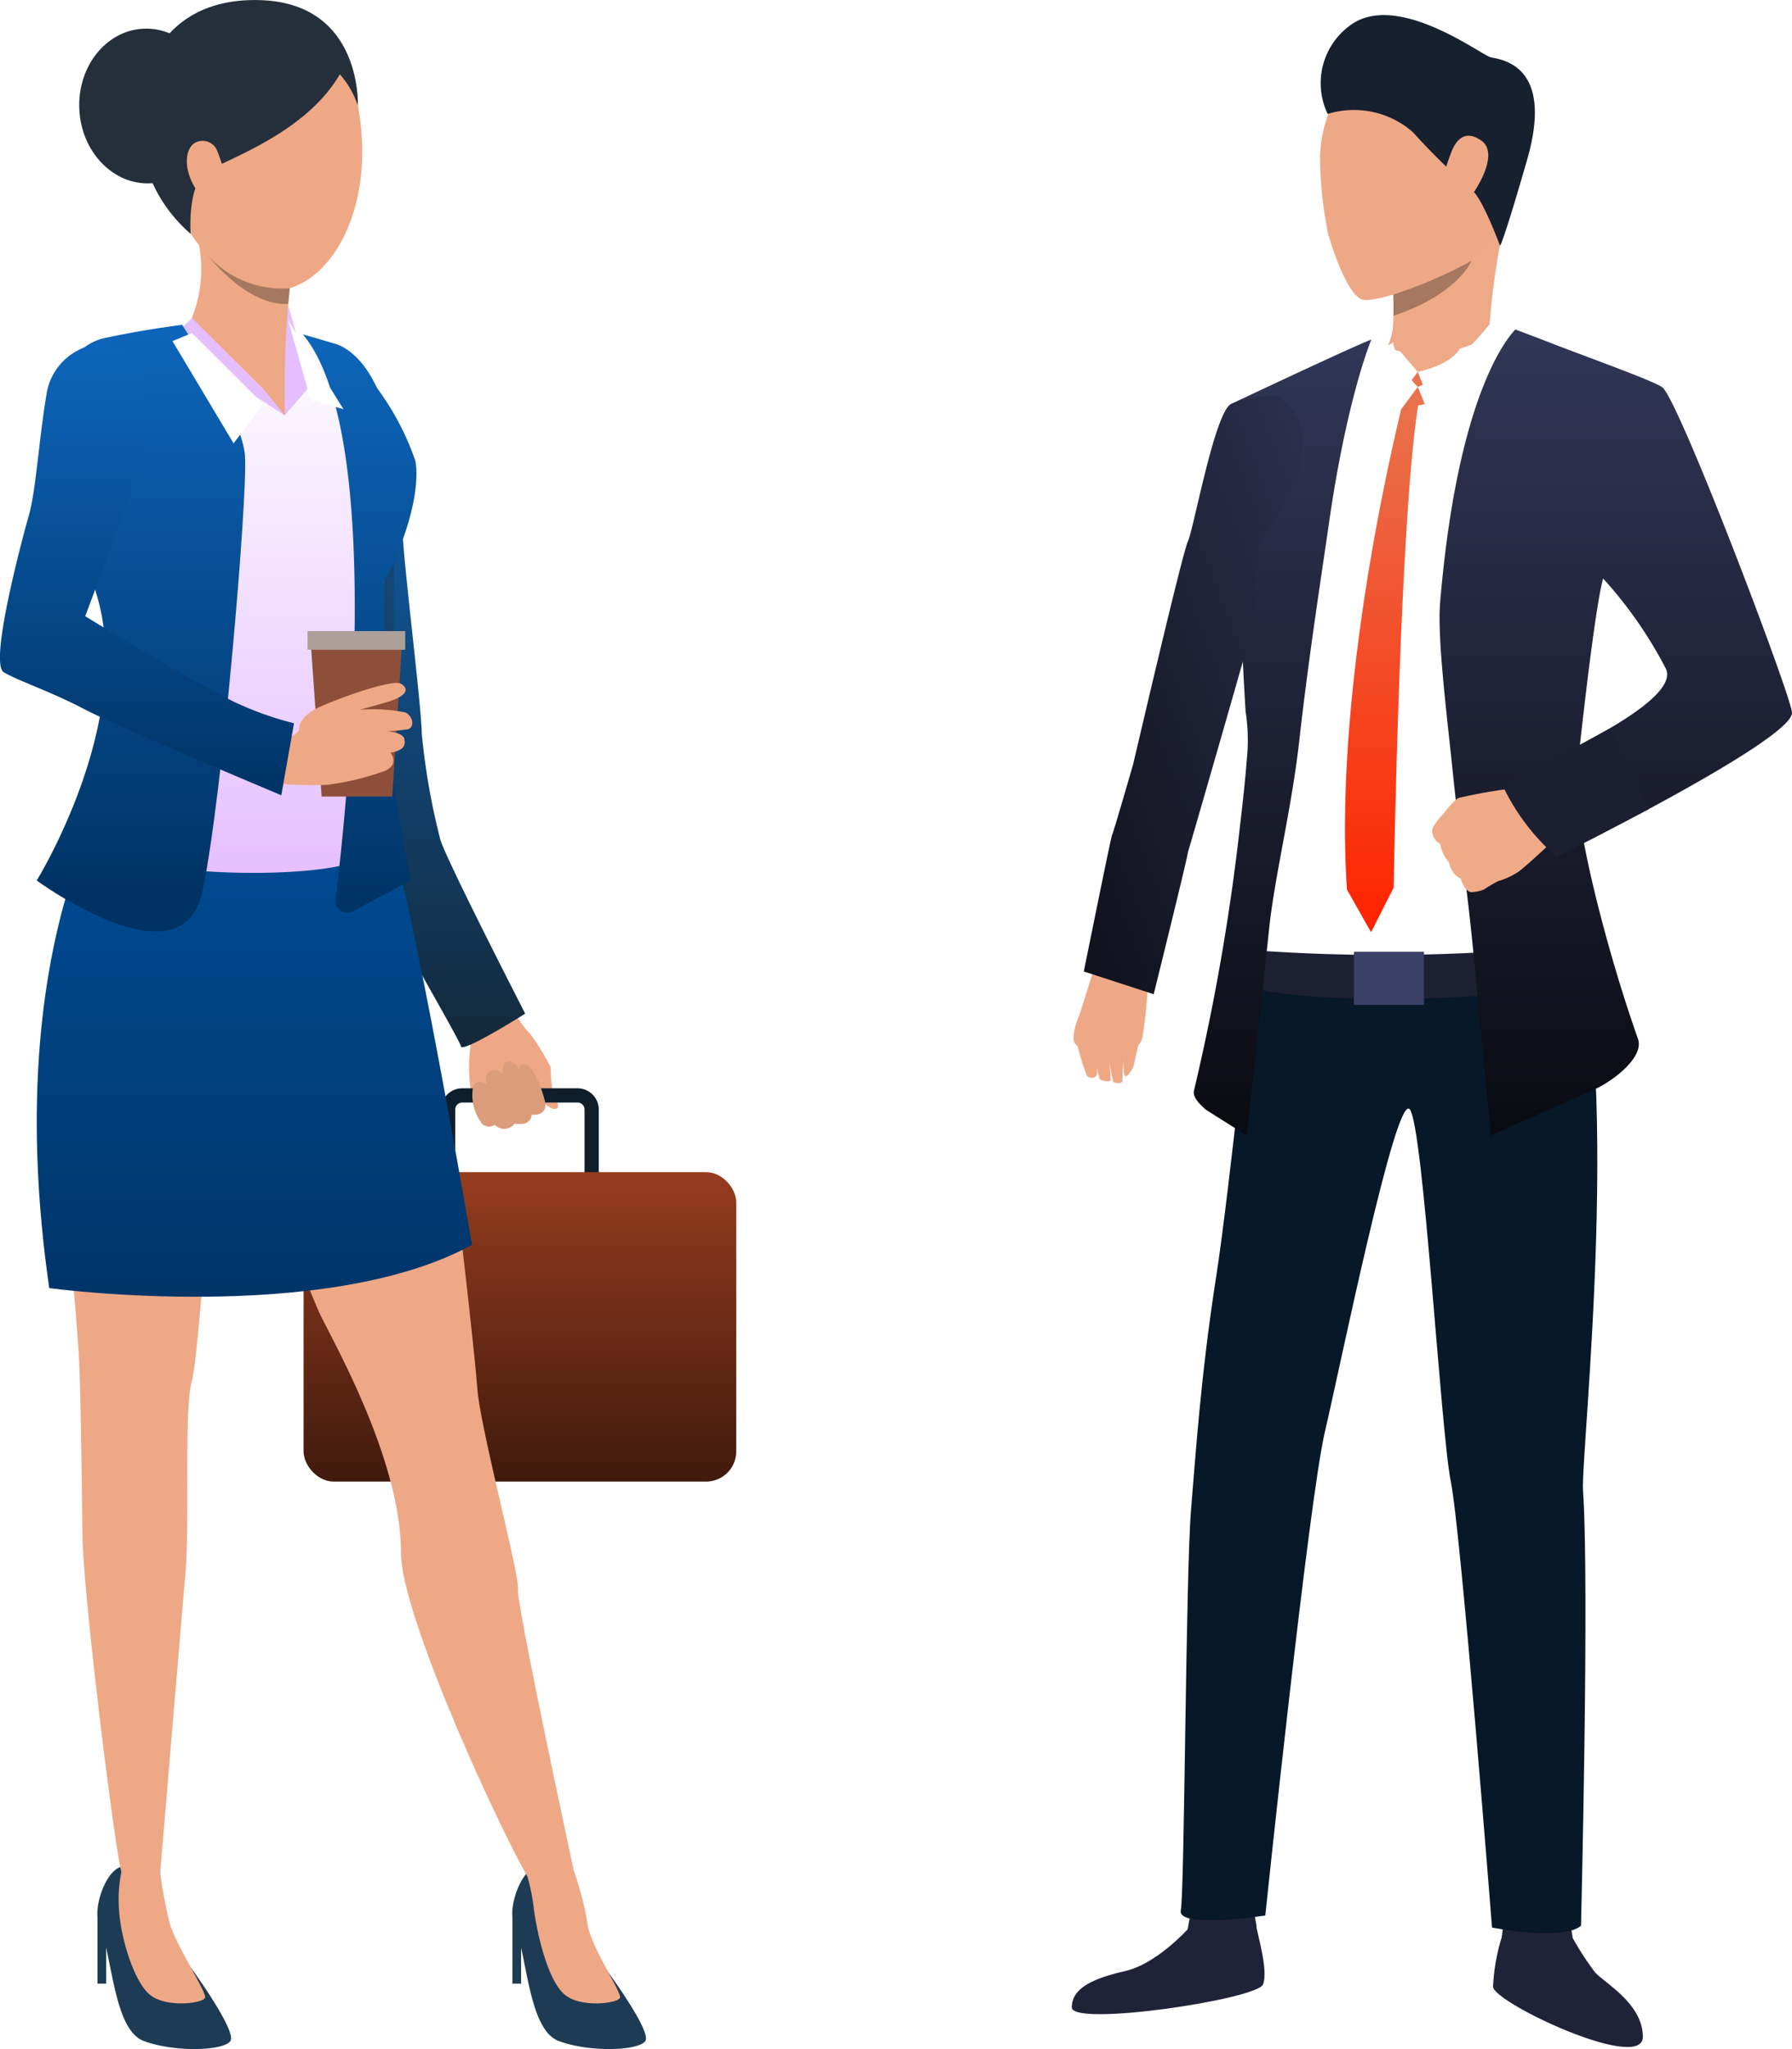 <svg xmlns="http://www.w3.org/2000/svg" id="business_people" width="119.003" height="136" data-name="business people" viewBox="0 0 119.003 136">
    <defs>
        <style>
            .cls-1{fill:#eea886}.cls-2{fill:#0e1e2b}.cls-3{fill:url(#linear-gradient)}.cls-4{fill:url(#linear-gradient-2)}.cls-5{fill:#db9c7c}.cls-14,.cls-6{fill:#1d3b54}.cls-7{fill:url(#linear-gradient-3)}.cls-8{fill:url(#linear-gradient-4)}.cls-9{fill:#e5beff}.cls-10{fill:#252e3b}.cls-11{fill:url(#linear-gradient-5)}.cls-12{fill:#fff}.cls-13{fill:#a77860}.cls-14{opacity:.5}.cls-15{fill:#8e4f3a}.cls-16{fill:#ad9f9a}.cls-17{fill:#202338}.cls-18{fill:#071828}.cls-19{fill:#1d2033}.cls-20{fill:url(#linear-gradient-8)}.cls-21{fill:#eea987}.cls-22{fill:#e8734d}.cls-23{fill:url(#linear-gradient-10)}.cls-24{fill:url(#linear-gradient-11)}.cls-25{fill:#3a4066}.cls-26{fill:#efaa88}.cls-27{fill:#1c1f32}.cls-28{fill:#16202e}.cls-29{filter:url(#Path_55)}.cls-30{filter:url(#Path_54)}.cls-31{filter:url(#Path_33)}.cls-32{filter:url(#Path_32)}
        </style>
        <linearGradient id="linear-gradient" x1=".5" x2=".5" y2="1" gradientUnits="objectBoundingBox">
            <stop offset="0" stop-color="#973c1f"/>
            <stop offset="1" stop-color="#401a0d"/>
        </linearGradient>
        <linearGradient id="linear-gradient-2" x1=".5" x2=".5" y2="1" gradientUnits="objectBoundingBox">
            <stop offset="0" stop-color="#0d65bb"/>
            <stop offset="1" stop-color="#14293a"/>
        </linearGradient>
        <linearGradient id="linear-gradient-3" x1=".5" x2=".5" y2="1" gradientUnits="objectBoundingBox">
            <stop offset="0" stop-color="#004e9a"/>
            <stop offset="1" stop-color="#003365"/>
        </linearGradient>
        <linearGradient id="linear-gradient-4" x1=".5" x2=".5" y2="1" gradientUnits="objectBoundingBox">
            <stop offset="0" stop-color="#fff"/>
            <stop offset=".102" stop-color="#fcf8ff"/>
            <stop offset="1" stop-color="#e5beff"/>
        </linearGradient>
        <linearGradient id="linear-gradient-5" x1=".5" x2=".5" y2="1" gradientUnits="objectBoundingBox">
            <stop offset="0" stop-color="#0d65bb"/>
            <stop offset="1" stop-color="#003365"/>
        </linearGradient>
        <filter id="Path_32" width="6.672" height="8.904" x="17.638" y="19.748" filterUnits="userSpaceOnUse">
            <feOffset dy="1"/>
            <feGaussianBlur result="blur" stdDeviation=".5"/>
            <feFlood flood-opacity=".2"/>
            <feComposite in2="blur" operator="in"/>
            <feComposite in="SourceGraphic"/>
        </filter>
        <filter id="Path_33" width="9.042" height="10.318" x="9.958" y="20.607" filterUnits="userSpaceOnUse">
            <feOffset dy="1"/>
            <feGaussianBlur result="blur-2" stdDeviation=".5"/>
            <feFlood flood-opacity=".2"/>
            <feComposite in2="blur-2" operator="in"/>
            <feComposite in="SourceGraphic"/>
        </filter>
        <linearGradient id="linear-gradient-8" x1=".5" x2=".5" y2="1" gradientUnits="objectBoundingBox">
            <stop offset="0" stop-color="#323657"/>
            <stop offset="1" stop-color="#0a0b11"/>
        </linearGradient>
        <linearGradient id="linear-gradient-10" x1=".5" x2=".5" y2="1" gradientUnits="objectBoundingBox">
            <stop offset="0" stop-color="#e8734d"/>
            <stop offset="1" stop-color="#ff2300"/>
        </linearGradient>
        <filter id="Path_54" width="5.518" height="8.145" x="90.133" y="21.234" filterUnits="userSpaceOnUse">
            <feOffset dy="1"/>
            <feGaussianBlur result="blur-3" stdDeviation=".5"/>
            <feFlood flood-opacity=".2"/>
            <feComposite in2="blur-3" operator="in"/>
            <feComposite in="SourceGraphic"/>
        </filter>
        <filter id="Path_55" width="8.652" height="9.793" x="92.65" y="19.9" filterUnits="userSpaceOnUse">
            <feOffset dy="1"/>
            <feGaussianBlur result="blur-4" stdDeviation=".5"/>
            <feFlood flood-opacity=".2"/>
            <feComposite in2="blur-4" operator="in"/>
            <feComposite in="SourceGraphic"/>
        </filter>
        <linearGradient id="linear-gradient-11" x1=".993" x2="-.186" y1=".091" y2="1.131" gradientUnits="objectBoundingBox">
            <stop offset="0" stop-color="#2d314f"/>
            <stop offset="1" stop-color="#0a0b11"/>
        </linearGradient>
    </defs>
    <g id="Group_3088" data-name="Group 3088">
        <g id="Group_5" data-name="Group 5" transform="translate(30.128 66.259)">
            <g id="Group_4" data-name="Group 4">
                <g id="Group_3" data-name="Group 3">
                    <path id="Path_8" d="M1198.467 1463.224a3.83 3.83 0 0 1 .8 1.094 6.333 6.333 0 0 0 .961 1.287 14.662 14.662 0 0 1 1.351 2.206 11.126 11.126 0 0 0 .133 1.66c.151.33.542.962.246 1.08s-.8-.355-.8-.355a.452.452 0 0 1-.108.491.784.784 0 0 1-.767.213s-.088.391-.309.494a1 1 0 0 1-.8.08.915.915 0 0 1-.532.327.836.836 0 0 1-.765-.249s-.546.255-.791.025a2.806 2.806 0 0 1-.437-.753 9.618 9.618 0 0 1-.42-4.22 3.814 3.814 0 0 0-1.088-3.1z" class="cls-1" data-name="Path 8" transform="translate(-1195.135 -1463.224)"/>
                </g>
            </g>
        </g>
        <g id="Group_6" data-name="Group 6" transform="translate(29.286 72.233)">
            <path id="Path_9" d="M1198.949 1508.232h-7.658a1.41 1.41 0 0 1-1.41-1.408v-4.818a1.41 1.41 0 0 1 1.41-1.407h7.658a1.41 1.41 0 0 1 1.41 1.407v4.818a1.41 1.41 0 0 1-1.41 1.408zm-7.658-6.688a.464.464 0 0 0-.464.463v4.818a.464.464 0 0 0 .464.463h7.658a.464.464 0 0 0 .464-.463v-4.818a.464.464 0 0 0-.464-.463z" class="cls-2" data-name="Path 9" transform="translate(-1189.881 -1500.599)"/>
        </g>
        <g id="Group_7" data-name="Group 7" transform="translate(20.16 77.797)">
            <rect id="Rectangle_37" width="28.732" height="20.539" class="cls-3" data-name="Rectangle 37" rx="2"/>
        </g>
        <g id="Group_8" data-name="Group 8" transform="translate(20.041 22.837)">
            <path id="Path_10" d="M1134.446 1191.54s-1.472.021-2.1 4.412.562 6.225.7 8.052 2.29 13.628 2.348 14.15.347 6.8 1.184 8.469 7 11.111 7.077 11.583 2.99-1.646 2.99-1.646-4.837-10.1-5.118-11.256-2.228-7.039-1.92-8.836-.862-11.709-.749-12.812-1.592-11.445-4.412-12.116z" class="cls-1" data-name="Path 10" transform="translate(-1132.165 -1191.54)"/>
        </g>
        <g id="Group_9" data-name="Group 9" transform="translate(19.942 22.837)">
            <path id="Path_11" d="M1133.926 1191.54s-1.472.021-2.1 4.412a17.917 17.917 0 0 0 .319 7.875c.359 1.8 1.579 12.792 1.638 13.313s1.519 7.151 2.279 9.483c.578 1.772 6.068 11.055 6.151 11.527s4.268-2.169 4.268-2.169-5.368-10.45-5.649-11.6a45.787 45.787 0 0 1-1.219-6.966c-.035-2.141-1.384-12.652-1.271-13.755s-.31-10.618-4.416-12.12z" class="cls-4" data-name="Path 11" transform="translate(-1131.545 -1191.54)"/>
        </g>
        <g id="Group_11" data-name="Group 11" transform="translate(31.344 70.46)">
            <g id="Group_10" data-name="Group 10">
                <path id="Path_12" d="M1207.548 1492.052s-.514-1.994-1.157-2.292-.5.432-.5.432-.131-.724-.729-.683-.382.886-.382.886a.6.6 0 0 0-.816-.269c-.568.255-.226.917-.226.917s-.767-.546-.952.2a3.12 3.12 0 0 0 .628 2.417.662.662 0 0 0 .823.037.854.854 0 0 0 1.319-.082s1.036.269 1.135-.576c.001-.002 1.167.135.857-.987z" class="cls-5" data-name="Path 12" transform="translate(-1202.724 -1489.507)"/>
            </g>
        </g>
        <g id="Group_12" data-name="Group 12" transform="translate(34.017 123.839)">
            <path id="Path_13" d="M1225.536 1830.207s3.153 4.235 2.72 4.905-3.748.768-5.766 0-2.066-5.73-2.979-7.862c-.382-.892.436-3.528 1.585-3.719a4.855 4.855 0 0 1 2.4.37s-1.196 2.999 2.04 6.306z" class="cls-6" data-name="Path 13" transform="translate(-1219.416 -1823.491)"/>
        </g>
        <g id="Group_14" data-name="Group 14" transform="translate(34.968 123.779)">
            <g id="Group_13" data-name="Group 13">
                <path id="Path_14" d="M1228.5 1823.549a19.944 19.944 0 0 1 .906 3.525c.2 1.428 2.246 4.461 2.15 4.844s-2.691.731-3.748-.258-1.737-3.865-1.97-5.584a13.815 13.815 0 0 0-.49-2.393s2.144-1.189 3.152-.134z" class="cls-1" data-name="Path 14" transform="translate(-1225.348 -1823.112)"/>
            </g>
        </g>
        <g id="Group_15" data-name="Group 15" transform="translate(6.462 123.842)">
            <path id="Path_15" d="M1053.63 1830.288s3.039 4.165 2.607 4.835-3.748.767-5.766 0-2.066-5.73-2.979-7.862c-.382-.893.436-3.528 1.585-3.719a5.174 5.174 0 0 1 2.5.411s-1.177 3.033 2.053 6.335z" class="cls-6" data-name="Path 15" transform="translate(-1047.396 -1823.505)"/>
        </g>
        <g id="Group_17" data-name="Group 17" transform="translate(7.885 123.685)">
            <g id="Group_16" data-name="Group 16">
                <path id="Path_16" d="M1059.037 1823.128a28.312 28.312 0 0 0 .625 3.356c.384 1.39 2.451 4.554 2.354 4.938s-2.691.731-3.748-.258-1.874-3.851-1.97-5.584a9.194 9.194 0 0 1 .24-2.863 2.351 2.351 0 0 1 2.499.411z" class="cls-1" data-name="Path 16" transform="translate(-1056.281 -1822.523)"/>
            </g>
        </g>
        <g id="Group_19" data-name="Group 19" transform="translate(3.284 46.193)">
            <g id="Group_18" data-name="Group 18">
                <path id="Path_17" d="M1050.1 1346.827s2.705 12.557 3.327 15.719 2.361 18.473 2.547 21.078 2.823 12.414 2.7 13.344 3.909 19.61 3.909 19.61a2.43 2.43 0 0 1-2.829.1c-.747-.518-8.849-17.488-8.849-22.137 0-6.427-4.859-14.609-5.473-16.047-5.71-13.357-4.49-17.648-5.235-18.516s-.811.536-1.246 2.458-1.366 18.536-1.925 20.643-.125 9.238-.435 12.832-1.675 19.86-1.675 19.86a1.482 1.482 0 0 1-2.538.043c-.319-.346-2.559-18.117-2.621-22.394s-.128-10.177-.248-12.027c-1.152-17.725-3.98-20.257.475-32.8 8.345-23.493 20.116-1.766 20.116-1.766z" class="cls-1" data-name="Path 17" transform="translate(-1027.561 -1337.673)"/>
            </g>
        </g>
        <g id="Group_20" data-name="Group 20" transform="translate(2.441 51.837)">
            <path id="Path_18" d="M1027.515 1372.987s-7.707 10.762-4.389 33.657c0 0 18.281 2.48 28.075-2.87 0 0-4.05-23.6-5.517-27.278s-18.169-3.509-18.169-3.509z" class="cls-7" data-name="Path 18" transform="translate(-1022.296 -1372.986)"/>
        </g>
        <g id="Group_21" data-name="Group 21" transform="translate(34.028 127.225)">
            <path id="Path_19" d="M1219.483 1844.677v4.433h.577v-3.426z" class="cls-6" data-name="Path 19" transform="translate(-1219.483 -1844.677)"/>
        </g>
        <g id="Group_22" data-name="Group 22" transform="translate(6.473 127.225)">
            <path id="Path_20" d="M1047.463 1844.677v4.433h.577v-3.426z" class="cls-6" data-name="Path 20" transform="translate(-1047.463 -1844.677)"/>
        </g>
        <g id="Group_23" data-name="Group 23" transform="translate(3.899 21.108)">
            <path id="Path_21" d="M1045.5 1180.865a29.874 29.874 0 0 0 3.825 1.535c.986.2 4.811 5.154 5.482 6.964s0 4.525-1.38 7.712-.079 4.25-.71 7.437a74.009 74.009 0 0 0-1.065 11.706c.118 1.771-15.952 2.1-19.619-1.122 0 0 3.686-5.508 4.159-6.295s.079-5.076-.355-6.178-3.321-10.471-3.321-10.471-2.362-7.2-.229-8.849c1.854-1.436 6.905-1.948 7.812-2.263a15.52 15.52 0 0 1 5.401-.176z" class="cls-8" data-name="Path 21" transform="translate(-1031.399 -1180.716)"/>
        </g>
        <g id="Group_24" data-name="Group 24" transform="translate(18.828 20.248)">
            <path id="Path_22" d="M1124.674 1182.664l1.725-2.016-1.5-5.307a34.946 34.946 0 0 0-.225 7.323z" class="cls-9" data-name="Path 22" transform="translate(-1124.591 -1175.341)"/>
        </g>
        <g id="Group_25" data-name="Group 25" transform="translate(10.066 .647)">
            <path id="Path_23" d="M1074.249 1053.2c1.687-.592 7.888-2.046 9.347 5.863s-2.918 13.536-6.941 12.041-6.507-6.965-6.744-11.136a6.233 6.233 0 0 1 4.338-6.768z" class="cls-1" data-name="Path 23" transform="translate(-1069.895 -1052.701)"/>
        </g>
        <g id="Group_26" data-name="Group 26" transform="translate(9.228)">
            <path id="Path_24" d="M1079.2 1055.662s.3-6.768-6.44-7-8.558 5.3-8.006 9.341a9.881 9.881 0 0 0 3.343 6.167s-.242-3.267 1.066-4.115 6.554-2.54 8.841-6.474a6.027 6.027 0 0 1 1.196 2.081z" class="cls-10" data-name="Path 24" transform="translate(-1064.664 -1048.651)"/>
        </g>
        <g id="Group_27" data-name="Group 27" transform="translate(5.261 1.9)">
            <path id="Path_25" d="M1048.9 1065.476c.125 2.835-1.787 5.221-4.271 5.329s-4.6-2.1-4.722-4.935 1.788-5.22 4.271-5.329 4.598 2.1 4.722 4.935z" class="cls-10" data-name="Path 25" transform="translate(-1039.902 -1060.536)"/>
        </g>
        <g id="Group_28" data-name="Group 28" transform="translate(12.604 14.109)">
            <path id="Path_26" d="M1092.494 1140.8a67.43 67.43 0 0 0-.448 6.889s-2.95 2.951-6.306-3.443a8.76 8.76 0 0 0 .349-6.226c-1.063-3.588 6.405 2.78 6.405 2.78z" class="cls-1" data-name="Path 26" transform="translate(-1085.74 -1136.925)"/>
        </g>
        <g id="Group_29" data-name="Group 29" transform="translate(15.515 24.875)">
            <path id="Path_27" d="M1107.306 1204.29v2.7l-3.4-2.531z" class="cls-1" data-name="Path 27" transform="translate(-1103.91 -1204.29)"/>
        </g>
        <g id="Group_30" data-name="Group 30" transform="translate(11.215 21.107)">
            <path id="Path_28" d="M1084.765 1187.18l-1.41-1.741-4.749-4.722-1.536 1.476z" class="cls-9" data-name="Path 28" transform="translate(-1077.07 -1180.716)"/>
        </g>
        <g id="Group_31" data-name="Group 31" transform="translate(2.438 21.559)">
            <path id="Path_29" d="M1031.93 1183.54s3.985 6.035 4.176 8.691-1.482 22.524-2.82 28.911-11.011-.72-11.011-.72 6.5-10.5 4-18.9-3.4-11.765-3.4-11.765.859-4.68 3.9-5.339c2.67-.578 5.155-.878 5.155-.878z" class="cls-11" data-name="Path 29" transform="translate(-1022.275 -1183.54)"/>
        </g>
        <g id="Group_32" data-name="Group 32" transform="translate(20.11 22.188)">
            <path id="Path_30" d="M1140.061 1195.847s.719 2.538-2.082 8.148c0 0 .044 7.179.123 9.422s1.668 10.307 1.668 10.307l-3.826 2.034a.781.781 0 0 1-1.171-.767c.784-6.454 3.336-30.937-2.176-37.517l2.212.65a17.867 17.867 0 0 1 5.252 7.723z" class="cls-11" data-name="Path 30" transform="translate(-1132.598 -1187.474)"/>
        </g>
        <g id="Group_33" data-name="Group 33" transform="translate(12.406 9.348)">
            <path id="Path_31" d="M1086.505 1107.764a1.04 1.04 0 0 0-1.538-.44c-.473.354-.749 1.417 0 2.794s3.392 2.336 1.538-2.354z" class="cls-1" data-name="Path 31" transform="translate(-1084.503 -1107.142)"/>
        </g>
        <g id="Group_34" class="cls-32" data-name="Group 34" transform="translate(-.002 -.002)">
            <path id="Path_32-2" d="M1128.025 1180.648l2.174.6-3.672-5.906z" class="cls-12" data-name="Path 32" transform="translate(-1107.39 -1155.09)"/>
        </g>
        <g id="Group_35" class="cls-31" data-name="Group 35" transform="translate(-.002 -.003)">
            <path id="Path_33-2" d="M1084.628 1185.438l-1.986 2.6-4.057-6.784 1.293-.536z" class="cls-12" data-name="Path 33" transform="translate(-1067.13 -1159.61)"/>
        </g>
        <g id="Group_36" data-name="Group 36" transform="translate(13.731 16.876)">
            <path id="Path_34" d="M1098.283 1156.5l-.1 1.024s-2.339.457-5.407-3.277a6.666 6.666 0 0 0 5.507 2.253z" class="cls-13" data-name="Path 34" transform="translate(-1092.772 -1154.243)"/>
        </g>
        <path id="Path_35" d="M1166.85 1282.036s.132 8.962-.416 13.284l-.243-11.876z" class="cls-14" data-name="Path 35" transform="translate(-1140.7 -1244.735)"/>
        <g id="Group_38" data-name="Group 38" transform="translate(21.375 43.831)">
            <g id="Group_37" data-name="Group 37">
                <path id="Path_36" d="M1140.5 1326.133a14.8 14.8 0 0 0 .391-2.761c-.1-.518.618-.885.709.39s.134 2.084.134 2.084z" class="cls-1" data-name="Path 36" transform="translate(-1140.496 -1322.895)"/>
            </g>
        </g>
        <path id="Path_37" d="M1141.236 1324.963h-4.69l-.733-10.364h6.084z" class="cls-15" data-name="Path 37" transform="translate(-1115.188 -1272.094)"/>
        <g id="Group_40" data-name="Group 40" transform="translate(16.105 45.328)">
            <g id="Group_39" data-name="Group 39">
                <path id="Path_38" d="M1111.358 1335.237s-.039-.793 1.51-1.454c2.058-.879 4.792-1.746 5.242-1.474.647.39.286.878-1.008 1.246s-1.719.485-1.719.485a10.709 10.709 0 0 1 3.053.185c.548.321.551 1.01.137 1.106a10.316 10.316 0 0 1-1.381.126s1.057.083 1.145.512c.066.317.086.768-.924.914 0 0 .65.78-.389 1.221a17.776 17.776 0 0 1-3.835.919 26.388 26.388 0 0 1-5.6-.4l1.225-2.724a3.256 3.256 0 0 0 1.741.035c.913-.352.803-.697.803-.697z" class="cls-1" data-name="Path 38" transform="translate(-1107.592 -1332.258)"/>
            </g>
        </g>
        <path id="Path_39" d="M1014.532 1191.175a3.955 3.955 0 0 0-4.4 3.42c-.5 3-.694 6.327-1.156 7.942s-2.659 9.826-1.668 10.418 3.018 1.231 5.349 2.452c2.231 1.168 13.08 5.713 13.08 5.713l.844-4.776a21.76 21.76 0 0 1-3.964-1.417c-1.883-.923-6.432-3.55-9.9-5.692 0 0 2.171-5.81 2.633-7.062s3.674-9.548-.818-10.998z" class="cls-11" data-name="Path 39" transform="translate(-1007.057 -1168.338)"/>
        <path id="Rectangle_38" d="M0 0h6.486v1.236H0z" class="cls-16" data-name="Rectangle 38" transform="translate(20.424 41.887)"/>
    </g>
    <g id="Group_3089" data-name="Group 3089" transform="translate(70.76 1)">
        <path id="Path_41" d="M1631.031 1843.122a19.5 19.5 0 0 0 1.665 2.624c.658.745 3.177 2.078 3.191 4.293.015 2.4-9.817-2.213-9.948-3.309a12.95 12.95 0 0 1 .679-3.608z" class="cls-17" data-name="Path 41" transform="translate(-1597.548 -1715.857)"/>
        <g id="Group_42" data-name="Group 42" transform="translate(.415 126.641)">
            <path id="Path_42" d="M1459.074 1839.632s-2.054 2.292-4.139 2.773-3.543 1.094-3.559 2.409 12.309-.527 12.7-1.516-.474-3.636-.448-3.951c.035-.389-4.554.285-4.554.285z" class="cls-17" data-name="Path 42" transform="translate(-1451.377 -1839.226)"/>
        </g>
        <g id="Group_43" data-name="Group 43" transform="translate(8.108 125.303)">
            <path id="Path_43" d="M1499.64 1831.522a9.5 9.5 0 0 0-.231 1.1c.041.022 4.7.577 4.558-.285-.114-.7-.278-1.458-.278-1.458z" class="cls-17" data-name="Path 43" transform="translate(-1499.405 -1830.876)"/>
        </g>
        <g id="Group_44" data-name="Group 44" transform="translate(28.965 126.137)">
            <path id="Path_44" d="M1629.766 1836.482a9.041 9.041 0 0 0-.156 1.05c.037.025 4.723.861 4.7.01a4.1 4.1 0 0 0-.432-1.463z" class="cls-17" data-name="Path 44" transform="translate(-1629.604 -1836.079)"/>
        </g>
        <g id="Group_45" data-name="Group 45" transform="translate(7.645 56.704)">
            <path id="Path_45" d="M1501.445 1407.58s-1.694 16.452-2.575 22.083c-1.03 6.585-1.379 12.025-1.666 15.434-.361 4.287-.431 25.373-.684 26.627s5.611.347 5.611.347 2.885-27.552 3.961-32.118c1-4.251 4.721-22.552 5.635-21.392s2.048 21.357 2.725 24.71 2.737 29.6 2.737 29.6 4.667.929 5.908-.121c0 0 .565-22.62.134-28.9-.164-2.4 2.807-28.722-1-39.321-2.017-5.607-20.786 3.051-20.786 3.051z" class="cls-18" data-name="Path 45" transform="translate(-1496.511 -1402.637)"/>
        </g>
        <g id="Group_46" data-name="Group 46" transform="translate(11.155 20.514)">
            <path id="Path_46" d="M1535.051 1214.2s-1.13-1.708-2.326-1.928 16.487-8.769 16.44-11.823c-.036-2.477-6.368-6.587-6.368-6.587a.056.056 0 0 1 0 .01.009.009 0 0 0 0 .008v.011c-.134.491-1.963 7.277-2.026 10.538-.067 3.385.2 15.027.2 15.027l-4.533 1.214-14.478.135-3.3-1.349s.361-3.743.5-6.373c.083-1.672.408-4.664.325-7.578a26.806 26.806 0 0 0-.252-4.4c-.032-5.839-.386-11.623-.386-11.623q-.294-3.971-.41-7.433a55.893 55.893 0 0 1 2.021-1.025c1.9-.906 4.551-2.126 6.252-2.905 1-.458 1.971-.792 1.971-.792s6.8-.651 7.348-.617a17.294 17.294 0 0 1 2.137.731 78.158 78.158 0 0 1 7.8 3.308c1.085.777 8.188 19.57 8.292 20.862.168 2.336-19.207 12.589-19.207 12.589z" class="cls-12" data-name="Path 46" transform="translate(-1518.422 -1176.716)"/>
        </g>
        <path id="Path_47" d="M1520.286 1435.825a120.443 120.443 0 0 0 18.656 0v2.859s-12.971 1.238-19.092-.545z" class="cls-19" data-name="Path 47" transform="translate(-1508.466 -1373.804)"/>
        <g id="Group_47" data-name="Group 47" transform="translate(8.51 21.547)">
            <path id="Path_48" d="M1504.4 1187.429c.076 2.348.19 4.867.39 7.564 0 0 .188 6.585.567 12.832a12.405 12.405 0 0 1 .122 2.746 109.22 109.22 0 0 1-.386 3.947c0 .018 0 .036-.005.052q-.057.5-.118 1v.015a146.115 146.115 0 0 1-3.025 17.359c-.158.5.387.971.775 1.33l2.72 1.715s1.121-10.323 1.493-13.828c.36-3.383 1.49-7.917 1.985-12.337.628-5.606 1.492-11.1 1.959-14.361 1.214-8.5 2.831-12.3 2.831-12.3-.778.237-9.308 4.266-9.308 4.266z" class="cls-20" data-name="Path 48" transform="translate(-1501.911 -1183.165)"/>
        </g>
        <g id="Group_48" data-name="Group 48" transform="translate(24.838 20.868)">
            <path id="Path_49" d="M1618.875 1201.445c1.179 2.586-10.825 7.2-10.554 7.834a29.118 29.118 0 0 0 3.3 4.649s15.805-7.817 15.628-9.59c-.128-1.291-7.534-20.8-8.618-21.578-.626-.45-5.268-2.1-7.546-2.994-.416-.164-1.837-.7-2.211-.84-.483.537-3.813 4.213-4.99 18.1-.2 2.34.428 7.3.846 11.341.446 4.316.94 7.684 1.3 11.293.714 7.11 1.213 12.768 1.213 12.768l7.077-3.15c1.145-.573 3.125-2.068 2.7-3.274-1.636-4.582-4.091-13.266-4.094-17.287 0 0 1.158-11.095 1.783-13.259a28 28 0 0 1 4.166 5.987z" class="cls-20" data-name="Path 49" transform="translate(-1603.845 -1178.927)"/>
        </g>
        <g id="Group_49" data-name="Group 49" transform="translate(21.454 13.965)">
            <path id="Path_50" d="M1589.384 1143.106a47.607 47.607 0 0 1 .946-7.052c.24-1.264-7.336 3.324-7.336 3.324s.023.443.039 1.04c.008.316.013.673.011 1.033 0 .126 0 .253-.005.377-.007.334-.022.654-.051.925a4.308 4.308 0 0 1-.253.911c-.312.72 4.098 1.268 6.649-.558z" class="cls-21" data-name="Path 50" transform="translate(-1582.72 -1135.833)"/>
        </g>
        <path id="Path_51" d="M1588.219 1196.5l-1.256 1.687a1.523 1.523 0 0 0 2.042.258z" class="cls-22" data-name="Path 51" transform="translate(-1564.829 -1172.814)"/>
        <path id="Path_52" d="M1568.54 1207.221s-4.763 18.338-3.781 32.611l1.6 2.824 1.5-2.958s.411-25.532 1.716-32.521z" class="cls-23" data-name="Path 52" transform="translate(-1546.069 -1181.783)"/>
        <path id="Path_53" d="M1586.408 1184.158l1.345 1.573s2.158-.419 2.792-1.546-4.137-.027-4.137-.027z" class="cls-21" data-name="Path 53" transform="translate(-1564.363 -1162.048)"/>
        <g class="cls-30" transform="translate(-70.76 -1)">
            <path id="Path_54-2" d="M1579.949 1178.079a6.484 6.484 0 0 0 1.653 2.95l-1.634 2.2-.884-4.554z" class="cls-12" data-name="Path 54" transform="translate(-1487.45 -1156.35)"/>
        </g>
        <g class="cls-29" transform="translate(-70.76 -1)">
            <path id="Path_55-2" d="M1599.677 1169.755s-2.691 3.421-4.873 4.284l1.015 2.51 4.637-5.6z" class="cls-12" data-name="Path 55" transform="translate(-1500.65 -1149.36)"/>
        </g>
        <g id="Group_50" data-name="Group 50" transform="rotate(-77 44.097 35.077)">
            <path id="Path_56" d="M2.724 0A14.919 14.919 0 0 0 .057 1.454c-.156.32.052.649.313.614s2.261-1.034 2.261-1.034A24.291 24.291 0 0 0 .053 2.322c-.095.122-.06.709.082.714s2.616-.788 2.616-.788a13.582 13.582 0 0 0-2.672.984c-.09.218.021.663.246.572s2.644-.4 2.644-.4-2.328.23-2.342.543c-.009.191.685.352.668.359s1.98 0 1.98 0z" class="cls-1" data-name="Path 56"/>
        </g>
        <g id="Group_52" data-name="Group 52" transform="rotate(-77 43.193 34)">
            <g id="Group_51" data-name="Group 51">
                <path id="Path_57" d="M6.465.422S2.132.106 2.155.094c.009.031.021.008 0 0S.5-.224.192.3 2.176.1 2.155.094A4.59 4.59 0 0 0 .192.3c-.437.313-.2 4.276 1.443 4.2s3.384-.448 3.68-.4S6.4 3.268 6.4 3.268z" class="cls-1" data-name="Path 57"/>
            </g>
        </g>
        <g id="Group_53" data-name="Group 53" transform="translate(1.217 25.27)">
            <path id="Path_58" d="M1389.3 1246.121s2.327-9.385 2.272-9.43c.061.1 0 .007 0 0 .013.036 4.312-14.918 4.284-14.905l.491-5.726s5.7-6.68 1.126-9.657a7.64 7.64 0 0 0-3.036.541c-1.105.6-2.465 8.245-2.865 9.116s-3.633 14.816-3.662 14.894-1.338 4.627-1.377 4.6-1.874 9.058-1.874 9.058z" class="cls-24" data-name="Path 58" transform="translate(-1384.662 -1206.403)"/>
        </g>
        <path id="Rectangle_39" d="M0 0h4.652v3.528H0z" class="cls-25" data-name="Rectangle 39" transform="rotate(180 11.902 32.85)"/>
        <path id="Path_59" d="M1603.317 1375.4a2.629 2.629 0 0 0 .827-.157s.433-.277.752-.456a2.355 2.355 0 0 1 .253-.127 4.825 4.825 0 0 0 1.391-.663c.545-.415 2.32-2.076 2.32-2.076l-1.147-1.764-.53-1.747a31.387 31.387 0 0 0-4.691.74 1.479 1.479 0 0 0-.152.1 6.093 6.093 0 0 0-.845.944c-.078.073-.8.844-.759 1.157a1.033 1.033 0 0 0 .54.846 2.459 2.459 0 0 0 .583 1.223 1.534 1.534 0 0 0 .788 1.1s.2.78.67.88z" class="cls-26" data-name="Path 59" transform="translate(-1576.394 -1317.186)"/>
        <path id="Path_60" d="M1633.77 1352.776a14.479 14.479 0 0 1-3.548-4.649l7.064-3.868 2.622 5.338z" class="cls-27" data-name="Path 60" transform="translate(-1601.157 -1296.906)"/>
        <g id="Group_54" data-name="Group 54" transform="translate(16.895 2.126)">
            <path id="Path_61" d="M1549.833 1065.692a8.662 8.662 0 0 0-.839 3.566 26.051 26.051 0 0 0 .546 5.092c0 .008 1.2 4.237 2.379 4.355s6.477-1.725 7.92-3.226 2.628-8.279 1.664-11.137-8.732-4.042-11.67 1.35z" class="cls-1" data-name="Path 61" transform="translate(-1548.988 -1061.922)"/>
        </g>
        <g id="Group_55" data-name="Group 55" transform="translate(16.941)">
            <path id="Path_62" d="M1555.012 1055.216a4.74 4.74 0 0 1 1.387-5.8c3.086-2.472 8.776 1.866 9.418 2.032s4.28.416 2.443 6.8c-1.578 5.486-1.8 5.717-1.8 5.717s-1.177-3.178-1.845-3.663a46.338 46.338 0 0 1-3.939-3.874 5.936 5.936 0 0 0-5.664-1.212z" class="cls-28" data-name="Path 62" transform="translate(-1554.546 -1048.653)"/>
        </g>
        <g id="Group_56" data-name="Group 56" transform="translate(25.075 8.01)">
            <path id="Path_63" d="M1605.744 1100.068c.15-.4.635-2.1 2.1-1.1s-.911 4.212-1.166 4.254-2.198.178-.934-3.154z" class="cls-1" data-name="Path 63" transform="translate(-1605.32 -1098.658)"/>
        </g>
        <path id="Path_64" d="M1584.689 1153.783c0 .126 0 .253-.005.377 4.334-1.454 5.172-3.643 5.172-3.643a29.559 29.559 0 0 1-5.178 2.232c.008.317.013.674.011 1.034z" class="cls-13" data-name="Path 64" transform="translate(-1562.91 -1134.199)"/>
    </g>
</svg>
